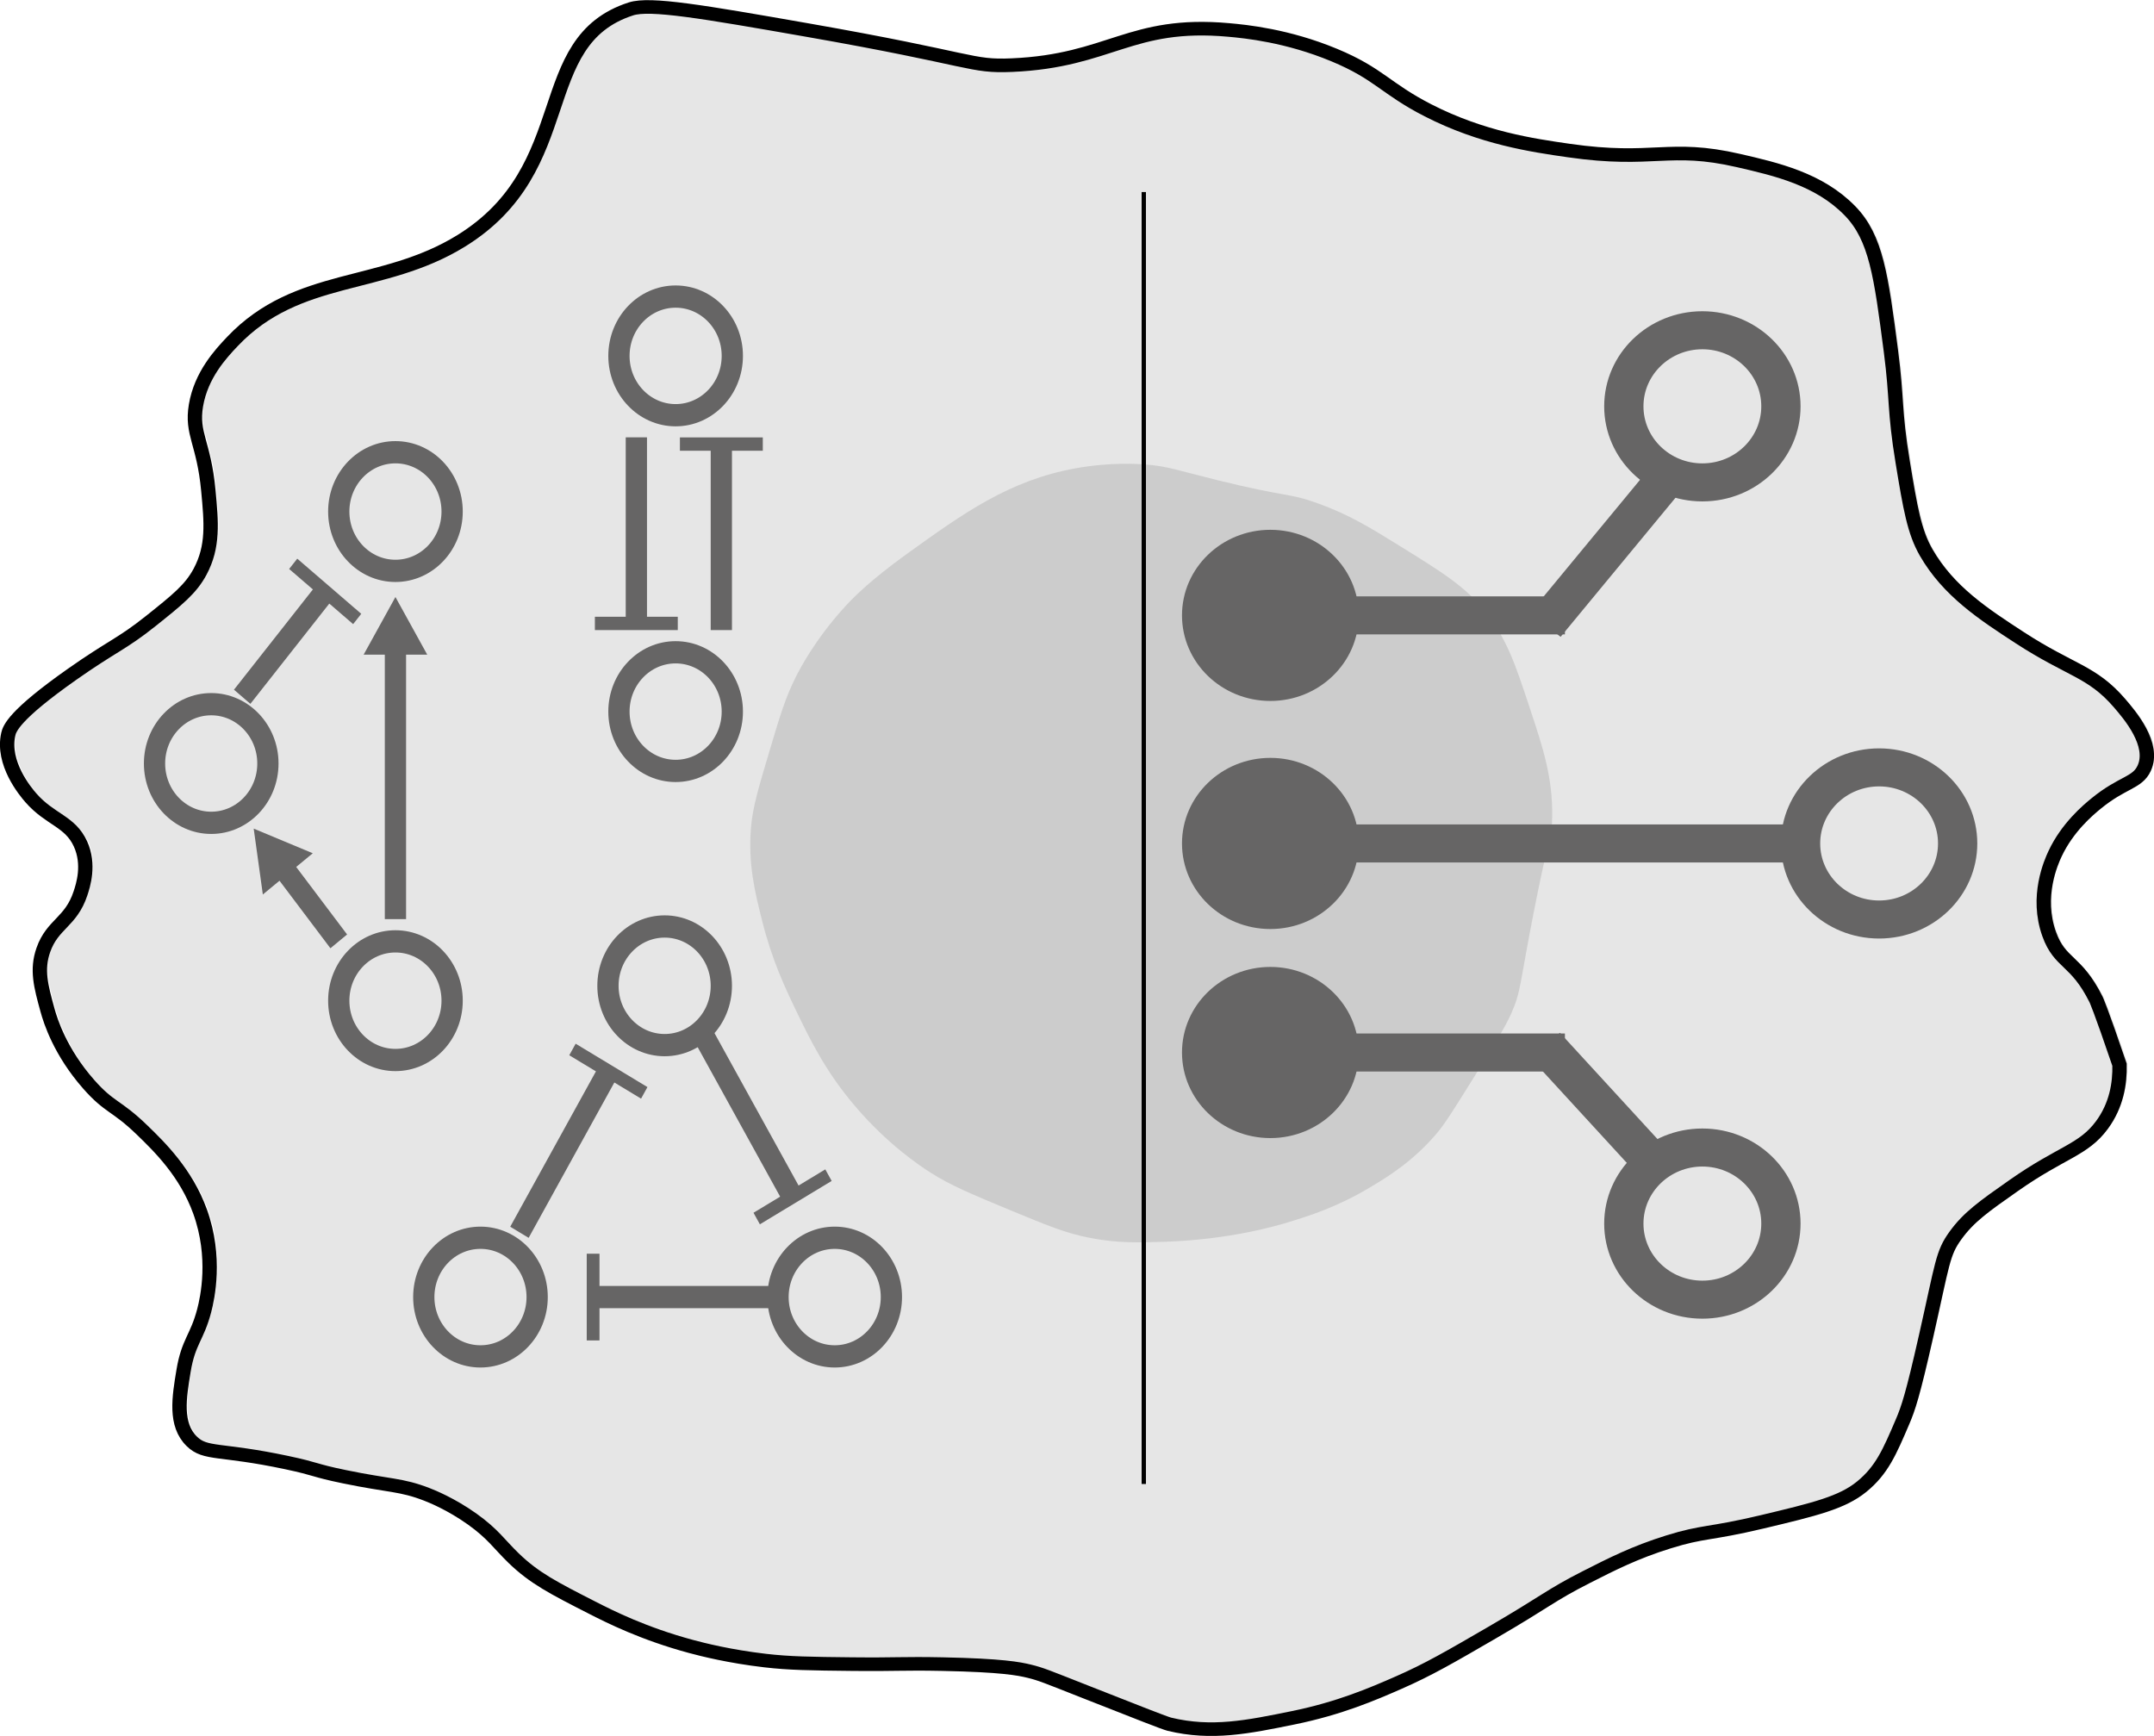 <?xml version="1.0" encoding="UTF-8" standalone="no"?>
<!-- Created with Inkscape (http://www.inkscape.org/) -->

<svg
   width="135.106mm"
   height="108.894mm"
   viewBox="0 0 135.106 108.894"
   version="1.1"
   id="svg1"
   inkscape:version="1.4 (86a8ad7, 2024-10-11)"
   sodipodi:docname="dibujo.svg"
   xmlns:inkscape="http://www.inkscape.org/namespaces/inkscape"
   xmlns:sodipodi="http://sodipodi.sourceforge.net/DTD/sodipodi-0.dtd"
   xmlns="http://www.w3.org/2000/svg"
   xmlns:svg="http://www.w3.org/2000/svg">
  <sodipodi:namedview
     id="namedview1"
     pagecolor="#ffffff"
     bordercolor="#000000"
     borderopacity="0.25"
     inkscape:showpageshadow="2"
     inkscape:pageopacity="0.0"
     inkscape:pagecheckerboard="0"
     inkscape:deskcolor="#d1d1d1"
     inkscape:document-units="mm"
     inkscape:zoom="0.68862935"
     inkscape:cx="307.85792"
     inkscape:cy="561.25984"
     inkscape:window-width="1920"
     inkscape:window-height="991"
     inkscape:window-x="-9"
     inkscape:window-y="-9"
     inkscape:window-maximized="1"
     inkscape:current-layer="layer1">
    <inkscape:page
       x="0"
       y="0"
       width="135.106"
       height="108.894"
       id="page2"
       margin="0"
       bleed="0" />
  </sodipodi:namedview>
  <defs
     id="defs1">
    <clipPath
       clipPathUnits="userSpaceOnUse"
       id="clipPath3890">
      <path
         d="M 68.79,508.373 H 130.509 V 456.025 H 68.79 Z"
         id="path3888" />
    </clipPath>
    <clipPath
       clipPathUnits="userSpaceOnUse"
       id="clipPath51">
      <path
         id="path52"
         d="M -277.763,220.887 H 746.237 v -800 H -277.763 Z"
         style="stroke-width:1" />
    </clipPath>
    <clipPath
       clipPathUnits="userSpaceOnUse"
       id="clipPath49">
      <path
         id="path51"
         d="M -277.763,220.887 H 746.237 v -800 H -277.763 Z"
         style="stroke-width:1" />
    </clipPath>
    <clipPath
       clipPathUnits="userSpaceOnUse"
       id="clipPath48">
      <path
         id="path49"
         d="M -277.763,232.887 H 746.237 v -800 H -277.763 Z"
         style="stroke-width:1" />
    </clipPath>
    <clipPath
       clipPathUnits="userSpaceOnUse"
       id="clipPath47">
      <path
         id="path48"
         d="M -277.763,232.887 H 746.237 v -800 H -277.763 Z"
         style="stroke-width:1" />
    </clipPath>
    <clipPath
       clipPathUnits="userSpaceOnUse"
       id="clipPath45">
      <path
         id="path47"
         d="M -277.763,243.887 H 746.237 V -556.113 H -277.763 Z"
         style="stroke-width:1" />
    </clipPath>
    <clipPath
       clipPathUnits="userSpaceOnUse"
       id="clipPath44">
      <path
         id="path45"
         d="M -277.763,243.887 H 746.237 V -556.113 H -277.763 Z"
         style="stroke-width:1" />
    </clipPath>
    <clipPath
       clipPathUnits="userSpaceOnUse"
       id="clipPath43">
      <path
         id="path44"
         d="M -308.763,232.887 H 715.237 v -800 H -308.763 Z"
         style="stroke-width:1" />
    </clipPath>
    <clipPath
       clipPathUnits="userSpaceOnUse"
       id="clipPath41">
      <path
         id="path43"
         d="M -299.763,209.887 H 724.237 V -590.113 H -299.763 Z"
         style="stroke-width:1" />
    </clipPath>
    <clipPath
       clipPathUnits="userSpaceOnUse"
       id="clipPath40">
      <path
         id="path41"
         d="M -299.763,252.887 H 724.237 V -547.113 H -299.763 Z"
         style="stroke-width:1" />
    </clipPath>
    <clipPath
       clipPathUnits="userSpaceOnUse"
       id="clipPath36">
      <path
         id="path37"
         d="M -282.763,232.887 H 741.237 v -800 H -282.763 Z"
         style="stroke-width:1" />
    </clipPath>
    <clipPath
       clipPathUnits="userSpaceOnUse"
       id="clipPath35">
      <path
         id="path36"
         d="M -283.763,243.887 H 740.237 V -556.113 H -283.763 Z"
         style="stroke-width:1" />
    </clipPath>
    <clipPath
       clipPathUnits="userSpaceOnUse"
       id="clipPath33">
      <path
         id="path35"
         d="M -301.763,250.267 H 722.237 v -800 H -301.763 Z"
         style="stroke-width:1" />
    </clipPath>
    <clipPath
       clipPathUnits="userSpaceOnUse"
       id="clipPath32">
      <path
         id="path33"
         d="M -283.763,220.887 H 740.237 v -800 H -283.763 Z"
         style="stroke-width:1" />
    </clipPath>
    <clipPath
       clipPathUnits="userSpaceOnUse"
       id="clipPath31">
      <path
         id="path32"
         d="M -301.763,213.887 H 722.237 v -800 H -301.763 Z"
         style="stroke-width:1" />
    </clipPath>
    <clipPath
       clipPathUnits="userSpaceOnUse"
       id="clipPath52">
      <path
         id="path53"
         d="M -244.04,192.414 H 779.96 V -607.586 H -244.04 Z"
         style="stroke-width:1" />
    </clipPath>
    <clipPath
       clipPathUnits="userSpaceOnUse"
       id="clipPath24">
      <path
         id="path25"
         d="M -209.289,240.887 H 814.711 V -559.113 H -209.289 Z"
         style="stroke-width:1" />
    </clipPath>
    <clipPath
       clipPathUnits="userSpaceOnUse"
       id="clipPath23">
      <path
         id="path24"
         d="M -196.289,261.887 H 827.711 V -538.113 H -196.289 Z"
         style="stroke-width:1" />
    </clipPath>
    <clipPath
       clipPathUnits="userSpaceOnUse"
       id="clipPath21">
      <path
         id="path23"
         d="M -221.289,261.887 H 802.711 V -538.113 H -221.289 Z"
         style="stroke-width:1" />
    </clipPath>
    <clipPath
       clipPathUnits="userSpaceOnUse"
       id="clipPath20">
      <path
         id="path21"
         d="M -195.039,257.516 H 828.961 V -542.484 H -195.039 Z"
         style="stroke-width:1" />
    </clipPath>
    <clipPath
       clipPathUnits="userSpaceOnUse"
       id="clipPath19">
      <path
         id="path20"
         d="M -204.072,247.72 H 819.928 v -800 H -204.072 Z"
         style="stroke-width:1" />
    </clipPath>
    <clipPath
       clipPathUnits="userSpaceOnUse"
       id="clipPath18">
      <path
         id="path19"
         d="M -208.039,244.258 H 815.961 V -555.742 H -208.039 Z"
         style="stroke-width:1" />
    </clipPath>
    <clipPath
       clipPathUnits="userSpaceOnUse"
       id="clipPath17">
      <path
         id="path18"
         d="M -212.006,256.979 H 811.994 v -800 H -212.006 Z"
         style="stroke-width:1" />
    </clipPath>
    <clipPath
       clipPathUnits="userSpaceOnUse"
       id="clipPath16">
      <path
         id="path17"
         d="M -200.239,261.887 H 823.761 V -538.113 H -200.239 Z"
         style="stroke-width:1" />
    </clipPath>
    <clipPath
       clipPathUnits="userSpaceOnUse"
       id="clipPath15">
      <path
         id="path15"
         d="M -186.289,237.887 H 837.711 V -562.113 H -186.289 Z"
         style="stroke-width:1" />
    </clipPath>
    <clipPath
       clipPathUnits="userSpaceOnUse"
       id="clipPath14">
      <path
         id="path14"
         d="M -186.289,204.887 H 837.711 v -800 H -186.289 Z"
         style="stroke-width:1" />
    </clipPath>
    <clipPath
       clipPathUnits="userSpaceOnUse"
       id="clipPath13">
      <path
         id="path13"
         d="M -173.289,221.887 H 850.711 V -578.113 H -173.289 Z"
         style="stroke-width:1" />
    </clipPath>
    <clipPath
       clipPathUnits="userSpaceOnUse"
       id="clipPath12">
      <path
         id="path12"
         d="M -175.476,221.387 H 848.524 v -800 H -175.476 Z"
         style="stroke-width:1" />
    </clipPath>
    <clipPath
       clipPathUnits="userSpaceOnUse"
       id="clipPath11">
      <path
         id="path11"
         d="M -183.877,215.789 H 840.123 v -800 H -183.877 Z"
         style="stroke-width:1" />
    </clipPath>
    <clipPath
       clipPathUnits="userSpaceOnUse"
       id="clipPath10">
      <path
         id="path10"
         d="M -186.289,236.387 H 837.711 V -563.613 H -186.289 Z"
         style="stroke-width:1" />
    </clipPath>
    <clipPath
       clipPathUnits="userSpaceOnUse"
       id="clipPath9">
      <path
         id="path9"
         d="M -188.533,218.544 H 835.467 V -581.456 H -188.533 Z"
         style="stroke-width:1" />
    </clipPath>
    <clipPath
       clipPathUnits="userSpaceOnUse"
       id="clipPath8">
      <path
         id="path8"
         d="M -182.289,237.887 H 841.711 V -562.113 H -182.289 Z"
         style="stroke-width:1" />
    </clipPath>
    <clipPath
       clipPathUnits="userSpaceOnUse"
       id="clipPath7">
      <path
         id="path7"
         d="M -180.457,231.943 H 843.543 v -800 H -180.457 Z"
         style="stroke-width:1" />
    </clipPath>
    <clipPath
       clipPathUnits="userSpaceOnUse"
       id="clipPath6">
      <path
         id="path6"
         d="M -210.061,198.387 H 813.938 V -601.613 H -210.061 Z"
         style="stroke-width:1" />
    </clipPath>
    <clipPath
       clipPathUnits="userSpaceOnUse"
       id="clipPath5">
      <path
         id="path5"
         d="M -210.061,222.387 H 813.938 V -577.613 H -210.061 Z"
         style="stroke-width:1" />
    </clipPath>
    <clipPath
       clipPathUnits="userSpaceOnUse"
       id="clipPath4">
      <path
         id="path4"
         d="M -203.289,216.437 H 820.711 v -800 H -203.289 Z"
         style="stroke-width:1" />
    </clipPath>
    <clipPath
       clipPathUnits="userSpaceOnUse"
       id="clipPath3">
      <path
         id="path3"
         d="M -209.289,216.887 H 814.711 v -800 H -209.289 Z"
         style="stroke-width:1" />
    </clipPath>
  </defs>
  <g
     inkscape:label="Capa 1"
     inkscape:groupmode="layer"
     id="layer1"
     transform="translate(-22.502,-24.867)">
    <g
       id="g3"
       transform="translate(1.921)">
      <g
         id="g3876"
         transform="matrix(0.902,0,0,-0.853,35.66,46.174)"
         style="fill:#e6e6e6">
        <path
           d="m 0,0 c 4.543,5.056 10.413,3.813 15.893,7.388 8.265,5.392 4.829,14.686 11.818,17.065 1.332,0.453 4.982,-0.208 12.226,-1.55 11.741,-2.174 11.329,-2.719 14.262,-2.586 6.848,0.312 8.223,3.24 15.078,2.586 1.174,-0.111 4.072,-0.411 7.336,-1.847 3.124,-1.374 3.557,-2.458 6.52,-4.063 3.763,-2.038 7.283,-2.575 9.78,-2.955 5.941,-0.906 6.941,0.448 11.818,-0.739 2.62,-0.638 5.6,-1.364 7.743,-3.694 1.824,-1.984 2.167,-4.771 2.853,-10.344 0.437,-3.557 0.217,-4.279 0.815,-8.127 0.528,-3.405 0.809,-5.138 1.629,-6.649 1.557,-2.865 4.021,-4.56 6.521,-6.279 3.536,-2.433 5.012,-2.449 6.928,-4.803 0.708,-0.87 2.483,-3.052 1.711,-4.802 -0.481,-1.09 -1.502,-0.994 -3.342,-2.586 -0.553,-0.479 -1.989,-1.746 -2.852,-3.694 -0.273,-0.616 -1.348,-3.143 -0.407,-5.91 0.751,-2.214 1.858,-1.833 3.259,-4.803 0,0 0.275,-0.582 1.631,-4.802 0.031,-1.384 -0.214,-2.986 -1.223,-4.433 -1.289,-1.848 -2.799,-1.975 -6.113,-4.433 -2.097,-1.555 -3.145,-2.333 -4.075,-3.694 -0.899,-1.317 -0.887,-2.006 -2.038,-7.388 -0.934,-4.373 -1.243,-5.321 -1.629,-6.28 -0.913,-2.261 -1.452,-3.595 -2.853,-4.802 -1.357,-1.169 -3.233,-1.657 -6.928,-2.586 -3.716,-0.934 -4.05,-0.663 -6.52,-1.478 -2.315,-0.763 -3.925,-1.629 -5.705,-2.586 -2.537,-1.363 -2.771,-1.761 -6.52,-4.063 -2.97,-1.823 -4.454,-2.735 -6.521,-3.694 -1.789,-0.83 -4.104,-1.888 -7.335,-2.586 -3.16,-0.682 -5.676,-1.225 -8.613,-0.473 -0.313,0.081 -2.12,0.834 -5.736,2.34 -2.86,1.192 -3.181,1.345 -4.015,1.56 -0.696,0.179 -1.861,0.43 -6.023,0.52 -2.813,0.061 -3.089,-0.036 -6.31,0 -2.872,0.032 -4.341,0.053 -6.023,0.26 -2.465,0.304 -4.335,0.803 -5.163,1.04 -3.302,0.944 -5.602,2.168 -6.883,2.86 -2.659,1.435 -4.01,2.164 -5.45,3.64 -0.988,1.013 -1.428,1.773 -2.868,2.86 -1.475,1.113 -2.829,1.686 -3.155,1.819 -1.797,0.741 -2.594,0.614 -5.736,1.301 -2.214,0.483 -1.849,0.553 -4.015,1.04 -4.658,1.046 -5.635,0.565 -6.597,1.559 -1.197,1.238 -0.885,3.222 -0.573,5.201 0.337,2.149 0.936,2.414 1.434,4.419 0.225,0.911 0.86,3.916 -0.287,7.28 -0.977,2.863 -2.825,4.759 -4.016,5.98 -1.816,1.863 -2.272,1.628 -3.728,3.38 -1.982,2.383 -2.656,4.641 -2.868,5.46 -0.452,1.737 -0.77,2.961 -0.287,4.419 0.632,1.911 1.916,2.034 2.581,4.16 0.181,0.578 0.66,2.108 0,3.64 -0.72,1.671 -2.118,1.778 -3.442,3.38 -0.404,0.489 -2.028,2.556 -1.579,4.68 0.089,0.416 0.374,1.39 4.447,4.419 2.782,2.07 3.447,2.209 5.45,3.9 1.865,1.575 2.797,2.362 3.442,3.64 0.938,1.861 0.785,3.589 0.573,5.98 -0.311,3.52 -1.191,4.141 -0.86,6.24 C -2.187,-2.472 -0.828,-0.921 0,0"
           style="fill:#e6e6e6;fill-opacity:1;fill-rule:nonzero;stroke:none"
           id="path3878" />
      </g>
      <g
         id="g3880"
         transform="matrix(0.902,0,0,-0.853,35.164,46.283)"
         style="fill:#ffffff;fill-opacity:0;stroke:#000000;stroke-width:1;stroke-dasharray:none;stroke-opacity:1">
        <path
           d="m 0,0 c 4.543,5.056 10.413,3.813 15.893,7.388 8.265,5.392 4.829,14.686 11.818,17.065 1.332,0.453 4.982,-0.208 12.226,-1.55 11.741,-2.174 11.329,-2.719 14.262,-2.586 6.848,0.312 8.223,3.24 15.078,2.586 1.174,-0.111 4.072,-0.411 7.336,-1.847 3.124,-1.374 3.557,-2.458 6.52,-4.063 3.763,-2.038 7.283,-2.575 9.78,-2.955 5.941,-0.906 6.941,0.448 11.818,-0.739 2.62,-0.638 5.6,-1.364 7.743,-3.694 1.824,-1.984 2.167,-4.771 2.853,-10.344 0.437,-3.557 0.217,-4.279 0.815,-8.127 0.528,-3.405 0.809,-5.138 1.629,-6.649 1.557,-2.865 4.021,-4.56 6.521,-6.279 3.536,-2.433 5.012,-2.449 6.928,-4.803 0.708,-0.87 2.483,-3.052 1.711,-4.802 -0.481,-1.09 -1.502,-0.994 -3.342,-2.586 -0.553,-0.479 -1.989,-1.746 -2.852,-3.694 -0.273,-0.616 -1.348,-3.143 -0.407,-5.91 0.751,-2.214 1.858,-1.833 3.259,-4.803 0,0 0.275,-0.582 1.631,-4.802 0.031,-1.384 -0.214,-2.986 -1.223,-4.433 -1.289,-1.848 -2.799,-1.975 -6.113,-4.433 -2.097,-1.555 -3.145,-2.333 -4.075,-3.694 -0.899,-1.317 -0.887,-2.006 -2.038,-7.388 -0.934,-4.373 -1.243,-5.321 -1.629,-6.28 -0.913,-2.261 -1.452,-3.595 -2.853,-4.802 -1.357,-1.169 -3.233,-1.657 -6.928,-2.586 -3.716,-0.934 -4.05,-0.663 -6.52,-1.478 -2.315,-0.763 -3.925,-1.629 -5.705,-2.586 -2.537,-1.363 -2.771,-1.761 -6.52,-4.063 -2.97,-1.823 -4.454,-2.735 -6.521,-3.694 -1.789,-0.83 -4.104,-1.888 -7.335,-2.586 -3.16,-0.682 -5.676,-1.225 -8.613,-0.473 -0.313,0.081 -2.12,0.834 -5.736,2.34 -2.86,1.192 -3.181,1.345 -4.015,1.56 -0.696,0.179 -1.861,0.43 -6.023,0.52 -2.813,0.061 -3.089,-0.036 -6.31,0 -2.872,0.032 -4.341,0.053 -6.023,0.26 -2.465,0.304 -4.335,0.803 -5.163,1.04 -3.302,0.944 -5.602,2.168 -6.883,2.86 -2.659,1.435 -4.01,2.164 -5.45,3.64 -0.988,1.013 -1.428,1.773 -2.868,2.86 -1.475,1.113 -2.829,1.686 -3.155,1.819 -1.797,0.741 -2.594,0.614 -5.736,1.301 -2.214,0.483 -1.849,0.553 -4.015,1.04 -4.658,1.046 -5.635,0.565 -6.597,1.559 -1.197,1.238 -0.885,3.222 -0.573,5.201 0.337,2.149 0.936,2.414 1.434,4.419 0.225,0.911 0.86,3.916 -0.287,7.28 -0.977,2.863 -2.825,4.759 -4.016,5.98 -1.816,1.863 -2.272,1.628 -3.728,3.38 -1.982,2.383 -2.656,4.641 -2.868,5.46 -0.452,1.737 -0.77,2.961 -0.287,4.419 0.632,1.911 1.916,2.034 2.581,4.16 0.181,0.578 0.66,2.108 0,3.64 -0.72,1.671 -2.118,1.778 -3.442,3.38 -0.404,0.489 -2.028,2.556 -1.579,4.68 0.089,0.416 0.374,1.39 4.447,4.419 2.782,2.07 3.447,2.209 5.45,3.9 1.865,1.575 2.797,2.362 3.442,3.64 0.938,1.861 0.785,3.589 0.573,5.98 -0.311,3.52 -1.191,4.141 -0.86,6.24 C -2.187,-2.472 -0.828,-0.921 0,0 Z"
           style="fill:#ffffff;fill-opacity:0;stroke:#000000;stroke-width:1;stroke-linecap:butt;stroke-linejoin:miter;stroke-miterlimit:10;stroke-dasharray:none;stroke-opacity:1"
           id="path3882" />
      </g>
    </g>
    <g
       id="g3884"
       transform="matrix(0.815,0,0,-0.933,13.497,528.268)"
       style="fill:#666666">
      <g
         id="g3886"
         style="fill:#666666" />
      <g
         id="g3898"
         style="fill:#666666">
        <g
           clip-path="url(#clipPath3890)"
           opacity="0.2"
           id="g3896"
           style="fill:#666666">
          <g
             transform="translate(80.889,502.341)"
             id="g3894"
             style="fill:#666666">
            <path
               d="m 0,0 c 4.307,2.704 7.824,4.912 12.907,5.72 2.774,0.441 4.955,0.296 5.449,0.259 1.705,-0.125 2.374,-0.375 5.45,-1.04 5.542,-1.198 5.45,-0.84 7.743,-1.559 2.442,-0.766 4.081,-1.654 6.31,-2.86 3.374,-1.827 5.062,-2.74 6.597,-4.42 1.672,-1.83 2.319,-3.537 3.441,-6.5 1.02,-2.688 1.76,-4.643 1.722,-7.28 -0.021,-1.414 -0.239,-1.162 -1.434,-6.499 -1.079,-4.812 -0.948,-5.224 -1.722,-6.76 -0.457,-0.909 -1.356,-2.166 -3.154,-4.68 -1.311,-1.833 -1.967,-2.749 -2.581,-3.38 -1.846,-1.892 -3.77,-2.914 -5.163,-3.64 -2.532,-1.319 -4.665,-1.901 -6.31,-2.34 -0.765,-0.204 -4.438,-1.158 -9.465,-1.299 -2.006,-0.057 -3.595,-0.102 -5.736,0.259 -1.835,0.31 -3.256,0.818 -6.023,1.82 -3.151,1.142 -4.727,1.713 -6.31,2.6 -0.824,0.462 -3.265,1.891 -5.736,4.42 -2.316,2.37 -3.499,4.52 -4.589,6.5 -0.814,1.478 -1.824,3.34 -2.582,5.98 -0.546,1.906 -1.085,3.783 -0.86,6.24 0.125,1.363 0.561,2.642 1.434,5.199 0.809,2.369 1.213,3.554 2.008,4.94 0.282,0.493 1.463,2.501 3.729,4.68 C -4.254,-3.042 -2.948,-1.851 0,0"
               style="fill:#666666;fill-opacity:1;fill-rule:nonzero;stroke:none"
               id="path3892" />
          </g>
        </g>
      </g>
    </g>
    <g
       id="g1"
       transform="matrix(4.545,0,0,4.142,-321.838,-858.632)">
      <g
         transform="matrix(0.271,0,0,-0.288,92.21,222.622)"
         id="g240"
         clip-path="url(#clipPath51)">
        <path
           id="path242"
           style="fill:#666565;fill-opacity:1;fill-rule:nonzero;stroke:none"
           d="M 0,0 C 0,2.209 1.791,4 4,4 6.209,4 8,2.209 8,0 8,-2.209 6.209,-4 4,-4 1.791,-4 0,-2.209 0,0" />
      </g>
      <g
         transform="matrix(0.271,0,0,-0.288,92.21,222.622)"
         id="g244"
         clip-path="url(#clipPath49)">
        <path
           id="path246"
           style="fill:none;stroke:#666565;stroke-width:1;stroke-linecap:butt;stroke-linejoin:miter;stroke-miterlimit:10;stroke-dasharray:none;stroke-opacity:1"
           d="M 0,0 C 0,2.209 1.791,4 4,4 6.209,4 8,2.209 8,0 8,-2.209 6.209,-4 4,-4 1.791,-4 0,-2.209 0,0 Z" />
      </g>
      <g
         transform="matrix(0.271,0,0,-0.288,92.21,226.076)"
         id="g248"
         clip-path="url(#clipPath48)">
        <path
           id="path250"
           style="fill:#666565;fill-opacity:1;fill-rule:nonzero;stroke:none"
           d="M 0,0 C 0,2.209 1.791,4 4,4 6.209,4 8,2.209 8,0 8,-2.209 6.209,-4 4,-4 1.791,-4 0,-2.209 0,0" />
      </g>
      <g
         transform="matrix(0.271,0,0,-0.288,92.21,226.076)"
         id="g252"
         clip-path="url(#clipPath47)">
        <path
           id="path254"
           style="fill:none;stroke:#666565;stroke-width:1;stroke-linecap:butt;stroke-linejoin:miter;stroke-miterlimit:10;stroke-dasharray:none;stroke-opacity:1"
           d="M 0,0 C 0,2.209 1.791,4 4,4 6.209,4 8,2.209 8,0 8,-2.209 6.209,-4 4,-4 1.791,-4 0,-2.209 0,0 Z" />
      </g>
      <g
         transform="matrix(0.271,0,0,-0.288,92.21,229.242)"
         id="g256"
         clip-path="url(#clipPath45)">
        <path
           id="path258"
           style="fill:#666565;fill-opacity:1;fill-rule:nonzero;stroke:none"
           d="M 0,0 C 0,2.209 1.791,4 4,4 6.209,4 8,2.209 8,0 8,-2.209 6.209,-4 4,-4 1.791,-4 0,-2.209 0,0" />
      </g>
      <g
         transform="matrix(0.271,0,0,-0.288,92.21,229.242)"
         id="g260"
         clip-path="url(#clipPath44)">
        <path
           id="path262"
           style="fill:none;stroke:#666565;stroke-width:1;stroke-linecap:butt;stroke-linejoin:miter;stroke-miterlimit:10;stroke-dasharray:none;stroke-opacity:1"
           d="M 0,0 C 0,2.209 1.791,4 4,4 6.209,4 8,2.209 8,0 8,-2.209 6.209,-4 4,-4 1.791,-4 0,-2.209 0,0 Z" />
      </g>
      <g
         transform="matrix(0.271,0,0,-0.288,100.611,226.076)"
         id="g264"
         clip-path="url(#clipPath43)">
        <path
           id="path266"
           style="fill:none;stroke:#666565;stroke-width:2;stroke-linecap:butt;stroke-linejoin:miter;stroke-miterlimit:10;stroke-dasharray:none;stroke-opacity:1"
           d="M 0,0 C 0,2.209 1.791,4 4,4 6.209,4 8,2.209 8,0 8,-2.209 6.209,-4 4,-4 1.791,-4 0,-2.209 0,0 Z" />
      </g>
      <g
         transform="matrix(0.271,0,0,-0.288,98.172,219.456)"
         id="g268"
         clip-path="url(#clipPath41)">
        <path
           id="path270"
           style="fill:none;stroke:#666565;stroke-width:2;stroke-linecap:butt;stroke-linejoin:miter;stroke-miterlimit:10;stroke-dasharray:none;stroke-opacity:1"
           d="M 0,0 C 0,2.209 1.791,4 4,4 6.209,4 8,2.209 8,0 8,-2.209 6.209,-4 4,-4 1.791,-4 0,-2.209 0,0 Z" />
      </g>
      <g
         transform="matrix(0.271,0,0,-0.288,98.172,231.833)"
         id="g272"
         clip-path="url(#clipPath40)">
        <path
           id="path274"
           style="fill:none;stroke:#666565;stroke-width:2;stroke-linecap:butt;stroke-linejoin:miter;stroke-miterlimit:10;stroke-dasharray:none;stroke-opacity:1"
           d="M 0,0 C 0,2.209 1.791,4 4,4 6.209,4 8,2.209 8,0 8,-2.209 6.209,-4 4,-4 1.791,-4 0,-2.209 0,0 Z" />
      </g>
      <g
         transform="matrix(0.271,0,0,-0.288,93.565,226.076)"
         id="g284"
         clip-path="url(#clipPath36)">
        <path
           id="path286"
           style="fill:none;stroke:#666565;stroke-width:2;stroke-linecap:butt;stroke-linejoin:miter;stroke-miterlimit:10;stroke-dasharray:none;stroke-opacity:1"
           d="M 0,0 H 26" />
      </g>
      <g
         transform="matrix(0.271,0,0,-0.288,93.836,229.242)"
         id="g288"
         clip-path="url(#clipPath35)">
        <path
           id="path290"
           style="fill:none;stroke:#666565;stroke-width:2;stroke-linecap:butt;stroke-linejoin:miter;stroke-miterlimit:10;stroke-dasharray:none;stroke-opacity:1"
           d="M 0,0 H 13" />
      </g>
      <g
         transform="matrix(0.271,0,0,-0.288,98.714,231.079)"
         id="g292"
         clip-path="url(#clipPath33)">
        <path
           id="path294"
           style="fill:none;stroke:#666565;stroke-width:2;stroke-linecap:butt;stroke-linejoin:miter;stroke-miterlimit:10;stroke-dasharray:none;stroke-opacity:1"
           d="M 0,0 -6,6.75" />
      </g>
      <g
         transform="matrix(0.271,0,0,-0.288,93.836,222.622)"
         id="g296"
         clip-path="url(#clipPath32)">
        <path
           id="path298"
           style="fill:none;stroke:#666565;stroke-width:2;stroke-linecap:butt;stroke-linejoin:miter;stroke-miterlimit:10;stroke-dasharray:none;stroke-opacity:1"
           d="M 0,0 H 13" />
      </g>
      <g
         transform="matrix(0.271,0,0,-0.288,98.714,220.607)"
         id="g300"
         clip-path="url(#clipPath31)">
        <path
           id="path302"
           style="fill:none;stroke:#666565;stroke-width:2;stroke-linecap:butt;stroke-linejoin:miter;stroke-miterlimit:10;stroke-dasharray:none;stroke-opacity:1"
           d="M 0,0 -6,-7.5" />
      </g>
    </g>
    <g
       transform="matrix(0.271,0,0,-1.013,94.244,36.914)"
       id="g236"
       clip-path="url(#clipPath52)">
      <path
         id="path238"
         style="fill:none;stroke:#000000;stroke-width:1;stroke-linecap:butt;stroke-linejoin:miter;stroke-miterlimit:10;stroke-dasharray:none;stroke-opacity:1"
         d="M 0,0 V -80" />
    </g>
    <g
       id="g2"
       transform="matrix(3.28,0,0,3.23,-194.109,-455.458)">
      <g
         transform="matrix(0.271,0,0,-0.288,79.834,167.852)"
         id="g320"
         clip-path="url(#clipPath24)">
        <path
           id="path322"
           style="fill:none;stroke:#666565;stroke-width:1.5;stroke-linecap:butt;stroke-linejoin:miter;stroke-miterlimit:10;stroke-dasharray:none;stroke-opacity:1"
           d="m 0,0 c 0,-2.209 -1.791,-4 -4,-4 -2.209,0 -4,1.791 -4,4 0,2.209 1.791,4 4,4 2.209,0 4,-1.791 4,-4 z" />
      </g>
      <g
         transform="matrix(0.271,0,0,-0.288,76.312,173.897)"
         id="g324"
         clip-path="url(#clipPath23)">
        <path
           id="path326"
           style="fill:none;stroke:#666565;stroke-width:1.5;stroke-linecap:butt;stroke-linejoin:miter;stroke-miterlimit:10;stroke-dasharray:none;stroke-opacity:1"
           d="m 0,0 c 0,-2.209 -1.791,-4 -4,-4 -2.209,0 -4,1.791 -4,4 0,2.209 1.791,4 4,4 2.209,0 4,-1.791 4,-4 z" />
      </g>
      <g
         transform="matrix(0.271,0,0,-0.288,83.086,173.897)"
         id="g328"
         clip-path="url(#clipPath21)">
        <path
           id="path330"
           style="fill:none;stroke:#666565;stroke-width:1.5;stroke-linecap:butt;stroke-linejoin:miter;stroke-miterlimit:10;stroke-dasharray:none;stroke-opacity:1"
           d="m 0,0 c 0,-2.209 -1.791,-4 -4,-4 -2.209,0 -4,1.791 -4,4 0,2.209 1.791,4 4,4 2.209,0 4,-1.791 4,-4 z" />
      </g>
      <g
         transform="matrix(0.271,0,0,-0.288,75.973,172.639)"
         id="g332"
         clip-path="url(#clipPath20)">
        <path
           id="path334"
           style="fill:none;stroke:#666565;stroke-width:1.5;stroke-linecap:butt;stroke-linejoin:miter;stroke-miterlimit:10;stroke-dasharray:none;stroke-opacity:1"
           d="M 0,0 6.275,10.869" />
      </g>
      <g
         transform="matrix(0.271,0,0,-0.288,78.421,169.819)"
         id="g336"
         clip-path="url(#clipPath19)">
        <path
           id="path338"
           style="fill:#666565;fill-opacity:1;fill-rule:nonzero;stroke:none"
           d="m 0,0 -0.45,-0.779 -5.066,2.925 0.45,0.779 z" />
      </g>
      <g
         transform="matrix(0.271,0,0,-0.288,79.496,168.822)"
         id="g340"
         clip-path="url(#clipPath18)">
        <path
           id="path342"
           style="fill:none;stroke:#666565;stroke-width:1.5;stroke-linecap:butt;stroke-linejoin:miter;stroke-miterlimit:10;stroke-dasharray:none;stroke-opacity:1"
           d="M 0,0 6.275,-10.869" />
      </g>
      <g
         transform="matrix(0.271,0,0,-0.288,80.571,172.484)"
         id="g344"
         clip-path="url(#clipPath17)">
        <path
           id="path346"
           style="fill:#666565;fill-opacity:1;fill-rule:nonzero;stroke:none"
           d="M 0,0 -0.45,0.779 4.616,3.704 5.066,2.925 Z" />
      </g>
      <g
         transform="matrix(0.271,0,0,-0.288,77.382,173.897)"
         id="g348"
         clip-path="url(#clipPath16)">
        <path
           id="path350"
           style="fill:none;stroke:#666565;stroke-width:1.5;stroke-linecap:butt;stroke-linejoin:miter;stroke-miterlimit:10;stroke-dasharray:none;stroke-opacity:1"
           d="M 0,0 H 12.55" />
      </g>
      <path
         id="path352"
         style="fill:#666565;fill-opacity:1;fill-rule:nonzero;stroke:none;stroke-width:0.279"
         d="m 77.26,174.739 h 0.244 v -1.684 h -0.244 z" />
      <g
         transform="matrix(0.271,0,0,-0.288,73.602,166.989)"
         id="g354"
         clip-path="url(#clipPath15)">
        <path
           id="path356"
           style="fill:none;stroke:#666565;stroke-width:1.5;stroke-linecap:butt;stroke-linejoin:miter;stroke-miterlimit:10;stroke-dasharray:none;stroke-opacity:1"
           d="m 0,0 c 2.209,0 4,-1.791 4,-4 0,-2.209 -1.791,-4 -4,-4 -2.209,0 -4,1.791 -4,4 0,2.209 1.791,4 4,4 z" />
      </g>
      <g
         transform="matrix(0.271,0,0,-0.288,73.602,157.49)"
         id="g358"
         clip-path="url(#clipPath14)">
        <path
           id="path360"
           style="fill:none;stroke:#666565;stroke-width:1.5;stroke-linecap:butt;stroke-linejoin:miter;stroke-miterlimit:10;stroke-dasharray:none;stroke-opacity:1"
           d="m 0,0 c 2.209,0 4,-1.791 4,-4 0,-2.209 -1.791,-4 -4,-4 -2.209,0 -4,1.791 -4,4 0,2.209 1.791,4 4,4 z" />
      </g>
      <g
         transform="matrix(0.271,0,0,-0.288,70.079,162.383)"
         id="g362"
         clip-path="url(#clipPath13)">
        <path
           id="path364"
           style="fill:none;stroke:#666565;stroke-width:1.5;stroke-linecap:butt;stroke-linejoin:miter;stroke-miterlimit:10;stroke-dasharray:none;stroke-opacity:1"
           d="m 0,0 c 2.209,0 4,-1.791 4,-4 0,-2.209 -1.791,-4 -4,-4 -2.209,0 -4,1.791 -4,4 0,2.209 1.791,4 4,4 z" />
      </g>
      <g
         transform="matrix(0.271,0,0,-0.288,70.671,162.239)"
         id="g366"
         clip-path="url(#clipPath12)">
        <path
           id="path368"
           style="fill:none;stroke:#666565;stroke-width:1.5;stroke-linecap:butt;stroke-linejoin:miter;stroke-miterlimit:10;stroke-dasharray:none;stroke-opacity:1"
           d="M 0,0 5.857,7.111" />
      </g>
      <g
         transform="matrix(0.271,0,0,-0.288,72.948,160.628)"
         id="g370"
         clip-path="url(#clipPath11)">
        <path
           id="path372"
           style="fill:#666565;fill-opacity:1;fill-rule:nonzero;stroke:none"
           d="m 0,0 -0.572,-0.695 -4.516,3.72 0.573,0.694 z" />
      </g>
      <g
         transform="matrix(0.271,0,0,-0.288,73.602,166.557)"
         id="g374"
         clip-path="url(#clipPath10)">
        <path
           id="path376"
           style="fill:none;stroke:#666565;stroke-width:1.5;stroke-linecap:butt;stroke-linejoin:miter;stroke-miterlimit:10;stroke-dasharray:none;stroke-opacity:1"
           d="M 0,0 V 18.5" />
      </g>
      <g
         transform="matrix(0.271,0,0,-0.288,74.21,161.421)"
         id="g378"
         clip-path="url(#clipPath9)">
        <path
           id="path380"
           style="fill:#666565;fill-opacity:1;fill-rule:nonzero;stroke:none"
           d="M 0,0 -2.244,3.886 -4.488,0 Z" />
      </g>
      <g
         transform="matrix(0.271,0,0,-0.288,72.518,166.989)"
         id="g382"
         clip-path="url(#clipPath8)">
        <path
           id="path384"
           style="fill:none;stroke:#666565;stroke-width:1.5;stroke-linecap:butt;stroke-linejoin:miter;stroke-miterlimit:10;stroke-dasharray:none;stroke-opacity:1"
           d="M 0,0 -4,5.07" />
      </g>
      <g
         transform="matrix(0.271,0,0,-0.288,72.021,165.278)"
         id="g386"
         clip-path="url(#clipPath7)">
        <path
           id="path388"
           style="fill:#666565;fill-opacity:1;fill-rule:nonzero;stroke:none"
           d="M 0,0 -4.168,1.661 -3.523,-2.78 Z" />
      </g>
      <g
         transform="matrix(0.271,0,0,-0.288,80.044,155.619)"
         id="g390"
         clip-path="url(#clipPath6)">
        <path
           id="path392"
           style="fill:none;stroke:#666565;stroke-width:1.5;stroke-linecap:butt;stroke-linejoin:miter;stroke-miterlimit:10;stroke-dasharray:none;stroke-opacity:1"
           d="m 0,0 c 0,-2.209 -1.791,-4 -4,-4 -2.209,0 -4,1.791 -4,4 0,2.209 1.791,4 4,4 2.209,0 4,-1.791 4,-4 z" />
      </g>
      <g
         transform="matrix(0.271,0,0,-0.288,80.044,162.527)"
         id="g394"
         clip-path="url(#clipPath5)">
        <path
           id="path396"
           style="fill:none;stroke:#666565;stroke-width:1.5;stroke-linecap:butt;stroke-linejoin:miter;stroke-miterlimit:10;stroke-dasharray:none;stroke-opacity:1"
           d="m 0,0 c 0,-2.209 -1.791,-4 -4,-4 -2.209,0 -4,1.791 -4,4 0,2.209 1.791,4 4,4 2.209,0 4,-1.791 4,-4 z" />
      </g>
      <g
         transform="matrix(0.271,0,0,-0.288,78.209,160.815)"
         id="g398"
         clip-path="url(#clipPath4)">
        <path
           id="path400"
           style="fill:none;stroke:#666565;stroke-width:1.5;stroke-linecap:butt;stroke-linejoin:miter;stroke-miterlimit:10;stroke-dasharray:none;stroke-opacity:1"
           d="M 0,0 V 12.55" />
      </g>
      <path
         id="path402"
         style="fill:#666565;fill-opacity:1;fill-rule:nonzero;stroke:none;stroke-width:0.279"
         d="m 79.001,160.685 h -1.585 v 0.259 h 1.585 z" />
      <g
         transform="matrix(0.271,0,0,-0.288,79.834,160.944)"
         id="g404"
         clip-path="url(#clipPath3)">
        <path
           id="path406"
           style="fill:none;stroke:#666565;stroke-width:1.5;stroke-linecap:butt;stroke-linejoin:miter;stroke-miterlimit:10;stroke-dasharray:none;stroke-opacity:1"
           d="M 0,0 V 12.55" />
      </g>
      <path
         id="path408"
         style="fill:#666565;fill-opacity:1;fill-rule:nonzero;stroke:none;stroke-width:0.279"
         d="m 80.627,157.461 h -1.585 v -0.259 h 1.585 z" />
    </g>
  </g>
</svg>
